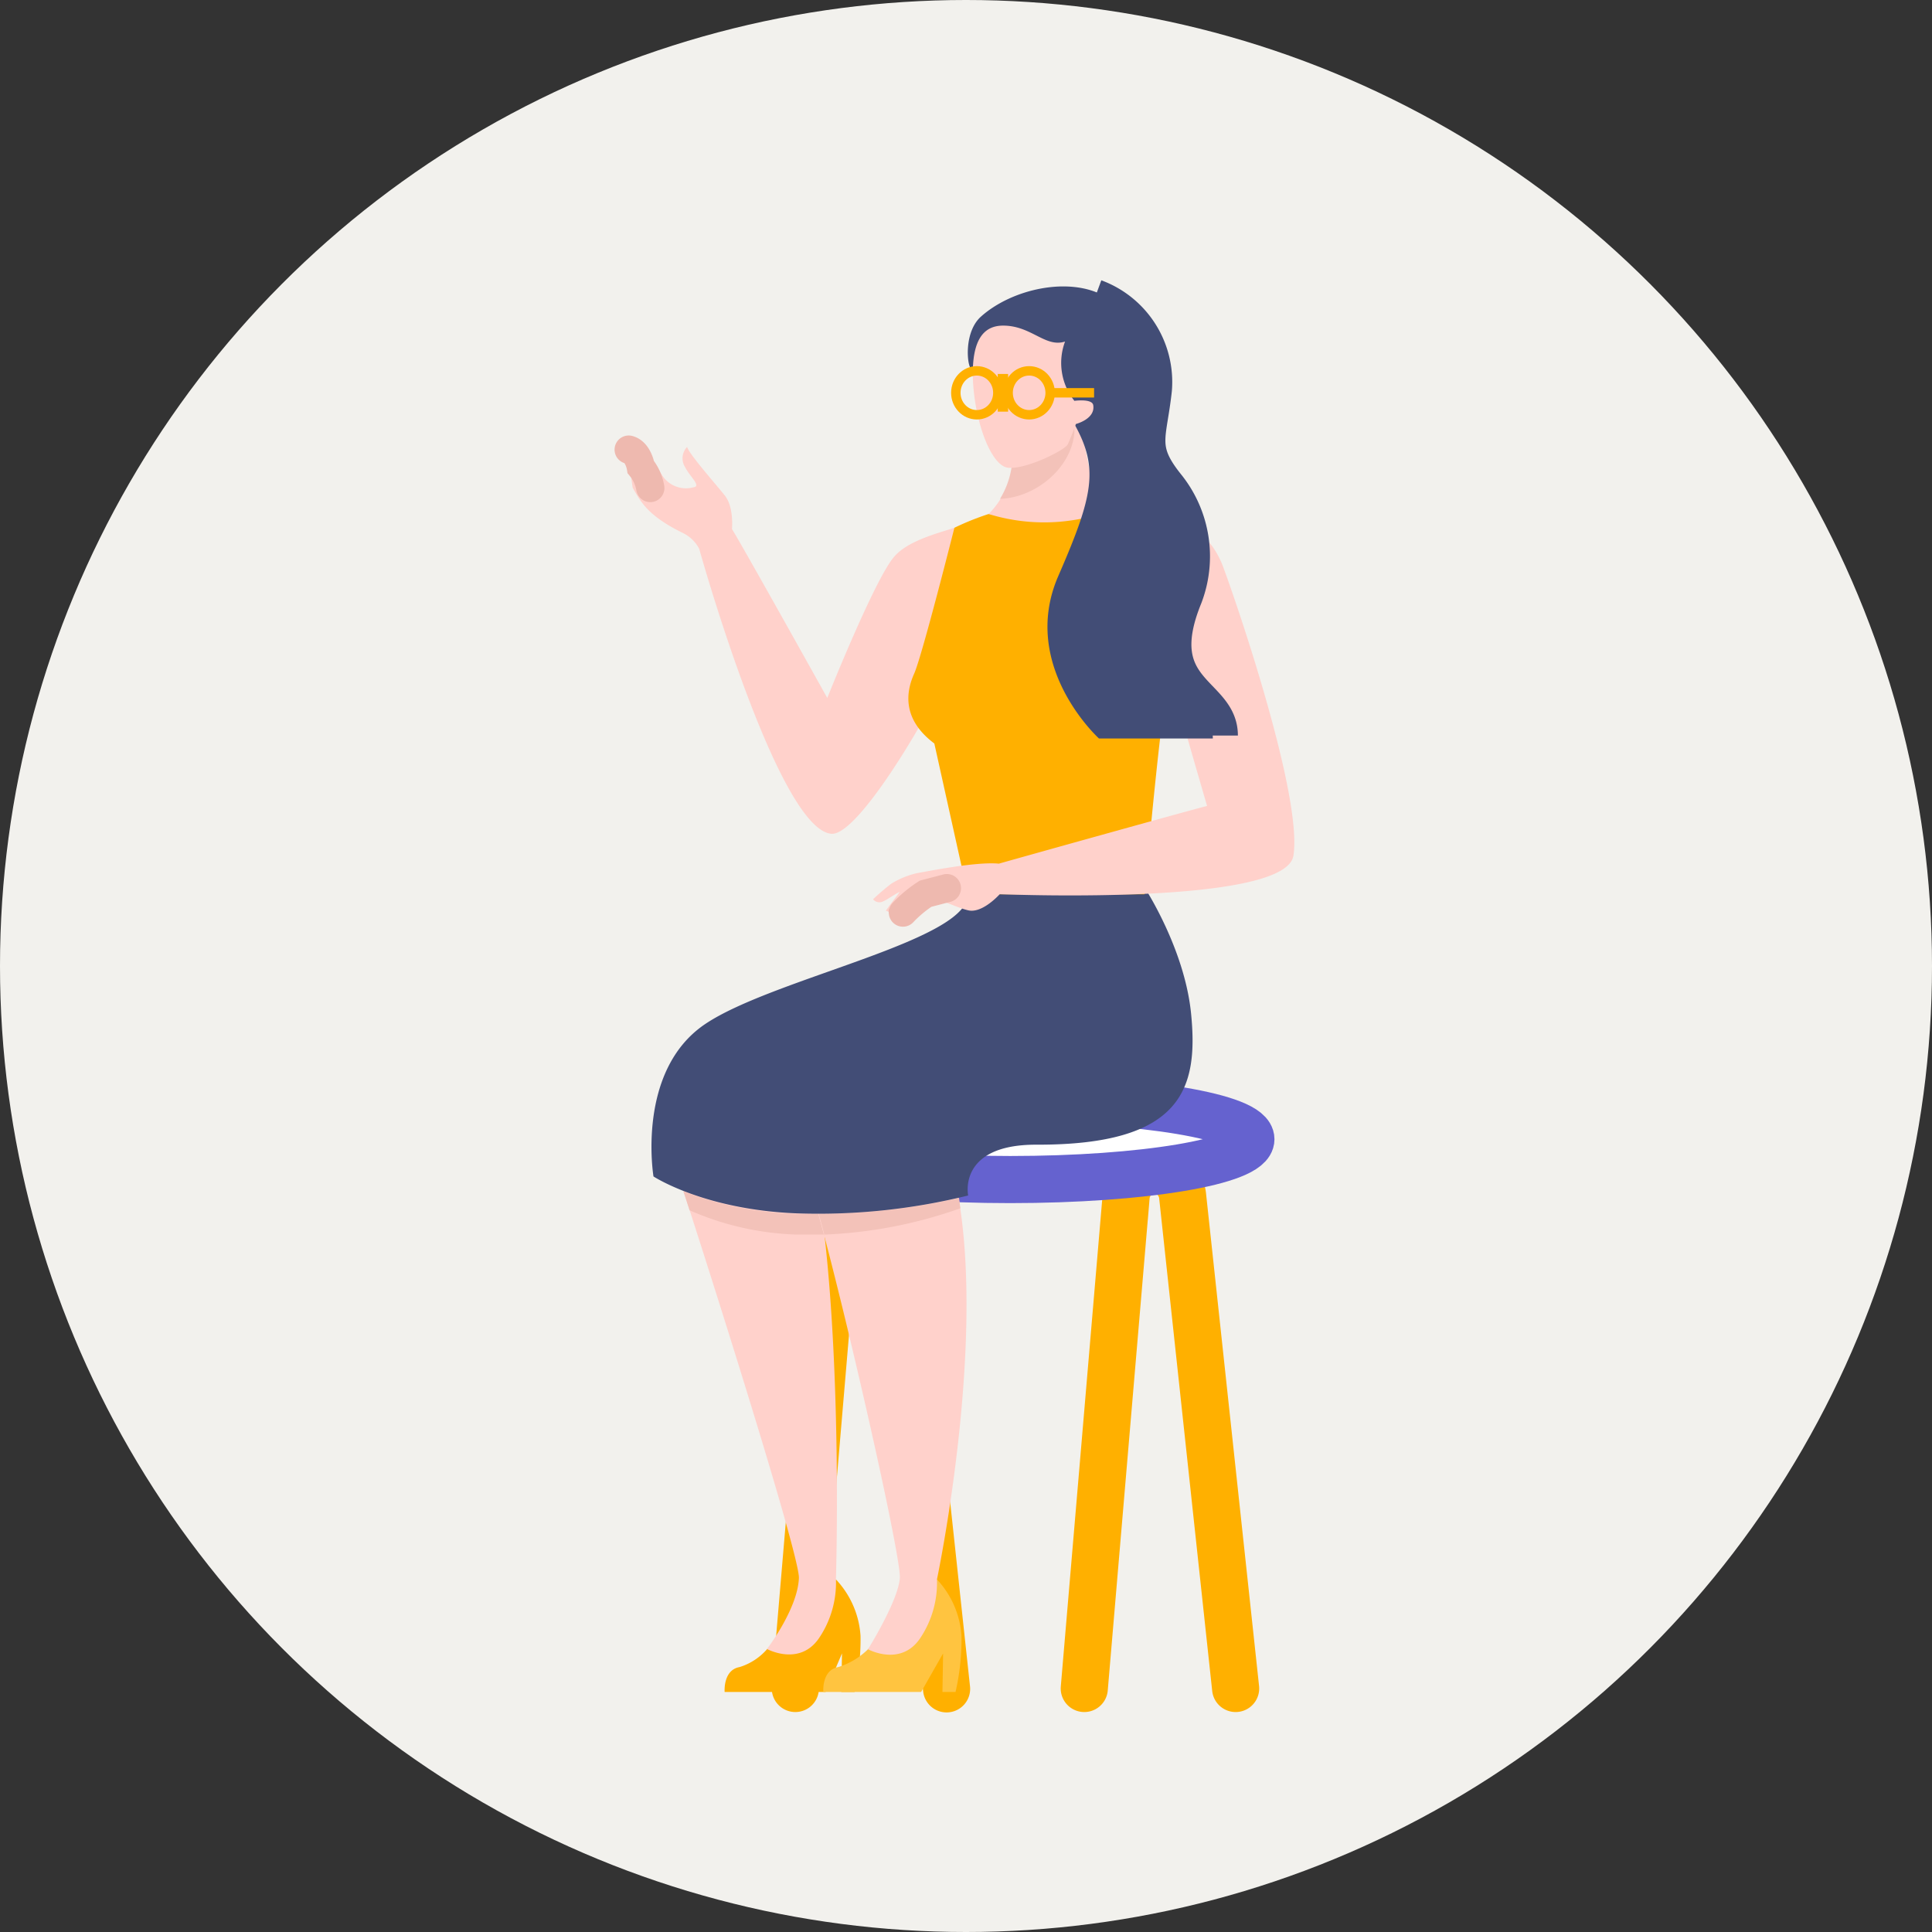 <svg xmlns="http://www.w3.org/2000/svg" viewBox="0 0 205 205"><rect x="0" y="0" width="205" height="205" fill="#333333" stroke="none"/><defs><style>.cls-1{fill:#f2f1ed;}.cls-13,.cls-14,.cls-15,.cls-2,.cls-5,.cls-7,.cls-8{fill:none;stroke-miterlimit:10;}.cls-14,.cls-15,.cls-2{stroke:#ffb000;}.cls-2,.cls-7,.cls-8{stroke-linecap:round;}.cls-2,.cls-5{stroke-width:5px;}.cls-3{fill:#dbdaff;}.cls-4{fill:#fff;}.cls-5{stroke:#6562cf;}.cls-6{fill:#ffd1cb;}.cls-7,.cls-8{stroke:#eeb9af;}.cls-13,.cls-7{stroke-width:3px;}.cls-9{fill:#ffb000;}.cls-10{fill:#f3c2b9;}.cls-11{fill:#ffc440;}.cls-12{fill:#424d76;}.cls-13{stroke:#424d76;}.cls-15{stroke-width:4px;}</style></defs><g id="レイヤー_2" data-name="レイヤー 2"><g id="デザインカンプ"><circle class="cls-1" cx="102.5" cy="102.5" r="102.5"/><g id="Layer_2" data-name="Layer 2"><g id="Слой_1" data-name="Слой 1"><g id="_4" data-name=" 4"><g id="CHAIR"><path class="cls-2" d="M115.05,179.16l4.44-52.2a3.1,3.1,0,0,1,3-2.84h0a3.1,3.1,0,0,1,3,2.84l5.62,52.2"/><path class="cls-2" d="M84.39,179.16,88.82,127a3.1,3.1,0,0,1,3-2.84h0a3.1,3.1,0,0,1,3,2.84l5.62,52.2"/><path class="cls-3" d="M132.73,120.88c0,2.36-11.43,4.28-25.54,4.28s-25.54-1.92-25.54-4.28c0-.4.34-.8,1-1.17,3-1.79,12.89-3.11,24.58-3.11s21.54,1.31,24.58,3.11C132.4,120.08,132.73,120.48,132.73,120.88Z"/><path class="cls-4" d="M131.77,119.71c-2.7,2.09-12.68,3.64-24.58,3.64s-21.88-1.55-24.58-3.64c3-1.79,12.89-3.11,24.58-3.11S128.73,117.91,131.77,119.71Z"/><ellipse class="cls-5" cx="107.19" cy="120.88" rx="25.54" ry="4.28"/></g><g id="WOMAN"><g id="LEFT_HAND" data-name="LEFT HAND"><path class="cls-6" d="M101.27,56s-.59,14.8-1.81,17.52S91,88.76,88.19,88.47c-5.38-.56-13.08-26.94-14-30.24h0a3.87,3.87,0,0,0-1.74-1.68c-3.84-1.88-4.52-3.43-5.32-4.8l-.58-4.06c1.76-1.08,3.18,1.94,3.65,2.65A3,3,0,0,0,73.6,51.7c.84-.11-.42-1.16-.9-2.12a1.75,1.75,0,0,1,.21-2.16c.17.72,3.08,4,4,5.16s.78,3.21.76,3.56h0C78.83,58,87.78,74.06,87.78,74.06s5.06-12.69,7.11-15C96.38,57.31,99.85,56.49,101.27,56Z"/><path class="cls-7" d="M69,51.78a4.75,4.75,0,0,0-1-2.21s-.26-1.59-1.29-1.86"/><path class="cls-8" d="M69.78,51.45a4.68,4.68,0,0,0-1.14-2.16s-.85-2.18-2-1.58"/></g><g id="LEGS"><g id="LEFT"><path class="cls-9" d="M90.68,179.53H89.27l.07-4.09-1.74,4.09H76.89s-.19-2.32,1.58-2.64A6.33,6.33,0,0,0,81.38,175l7.32-7.41a9.63,9.63,0,0,1,2.61,6A24.93,24.93,0,0,1,90.68,179.53Z"/><path class="cls-6" d="M74.67,110.42c-2.3.33-5.88,4.65-3.06,13.18S84.88,165,84.77,167.45c-.14,3.3-3.39,7.52-3.39,7.52s3.46,1.89,5.53-1.16a10.5,10.5,0,0,0,1.79-6.26s.84-26.76-2.24-43.57C85,116.28,78.81,109.83,74.67,110.42Z"/><path class="cls-10" d="M87.43,131c-.92,0-1.85,0-2.8,0a30.39,30.39,0,0,1-11.46-2.58c-.24-.73-.45-1.41-.66-2a36.85,36.85,0,0,0,12.12,2.39c.75,0,1.48,0,2.21,0h0C87,129.49,87.23,130.22,87.43,131Z"/></g><g id="RIGHT"><path class="cls-11" d="M101.39,179.53H100l.07-4.09-2.33,4.09H87.36s-.19-2.32,1.58-2.64A7.74,7.74,0,0,0,92.1,175l7.32-7.41a9.69,9.69,0,0,1,2.6,6A24.93,24.93,0,0,1,101.39,179.53Z"/><path class="cls-6" d="M86.33,110.59c-1.87,1.46-3.76,4.73-.94,13.26S95.67,165,95.48,167.45,92.1,175,92.1,175s3.46,1.89,5.53-1.16a10.58,10.58,0,0,0,1.79-6.26s5.17-24.52,2.23-40.84C100.05,117.76,91.51,106.55,86.33,110.59Z"/><path class="cls-10" d="M101.9,128.21A48.87,48.87,0,0,1,87.47,131h0c-.2-.77-.4-1.5-.59-2.2a67.84,67.84,0,0,0,14.88-1.69Q101.83,127.66,101.9,128.21Z"/></g></g><path id="SKIRT" class="cls-12" d="M69.34,124.83s-1.87-11.2,5.47-16.16,28.79-9,27.85-14.06l18.78-.45s4.25,6.48,4.94,13.36c.8,8-.92,14-16.46,13.94-8.34,0-7.19,5.39-7.19,5.39a66.27,66.27,0,0,1-18.1,1.9C74.73,128.38,69.34,124.83,69.34,124.83Z"/><path id="TORSO" class="cls-9" d="M104.9,54.54A28.65,28.65,0,0,0,101.27,56S97.83,69.64,97,71.48s-1.37,4.78,2.14,7.41l3.55,16h18.76s1.45-16.66,2.44-22.49-.25-16.95-.25-16.95l-7-.86Z"/><g id="RIGHT_HAND" data-name="RIGHT HAND"><path class="cls-6" d="M137.24,90.8c-.83,5.2-29.32,4.15-31.16,4.08-.44.48-2,2-3.31,1.72-1.56-.36-2.89-1.33-3.85-.86s-2.06,1.46-2.7,1.41A6.77,6.77,0,0,1,94,96.63c.46-.68,1-1.34,1.47-2-.56.27-1.33.83-1.74,1a.86.86,0,0,1-1.09-.21,24.1,24.1,0,0,1,1.94-1.66,9.07,9.07,0,0,1,2.75-1.12c.9-.14,6.21-1.24,8.66-1v0c1.07-.31,20.71-5.8,22.09-6.12,0,0-4.87-16.74-5.53-19.5s-.88-10.94,1.12-10.74c1.3.13,4.26.42,6,4.57C130.86,62.92,138.27,84.39,137.24,90.8Z"/><path class="cls-8" d="M94.79,96.69a16.29,16.29,0,0,1,2.68-2.48l2.27-.6"/><path class="cls-7" d="M95.81,96.83a13.25,13.25,0,0,1,2.4-2l2.26-.59"/></g><g id="HEAD"><g id="NECK"><path class="cls-6" d="M107.28,46.46a8.77,8.77,0,0,1-2.38,8.08,20,20,0,0,0,11.79,0s-2-8-1.94-10.39Z"/><path class="cls-10" d="M114,45.93c-.35,3.84-4.22,6.89-7.89,7a8.89,8.89,0,0,0,1.13-6.5l6.64-2.08A10,10,0,0,1,114,45.93Z"/></g><g id="HAIR"><path class="cls-12" d="M103,39.09c-.42-.53-.68-3.89,1.07-5.48,3.34-3,9.5-4.31,13.2-2.14s5,4.85,4.41,10.19c-.55,5.11-1.73,6.15,1.3,9.93a12.34,12.34,0,0,1,1.92,12.21c-4,9.81,3.79,9.61,3.79,14.56H116.61s-8.46-7.67-4.33-17.21C116,52.61,116.63,49.69,114,45,112.59,42.58,103,39.09,103,39.09Z"/><path class="cls-13" d="M116.34,31.15a10,10,0,0,1,6.51,10.2c-.55,5.11-1.73,6.14,1.3,9.92a12.38,12.38,0,0,1,1.91,12.22c-4,9.81,3.79,9.6,3.79,14.56"/></g><path id="HEAD-2" class="cls-6" d="M114,42.53s1.89-.26,2,.46c.25,1.47-1.84,2-1.84,2s-.38,1.07-.85,2.14c-.28.63-4.46,2.71-6.35,2.5s-3.71-5.36-3.74-10c0-3.34,1-5.08,3.22-5.08,3,0,4.48,2.37,6.57,1.69A6.48,6.48,0,0,0,114,42.53Z"/><g id="GLASSES"><ellipse class="cls-14" cx="103.65" cy="41.68" rx="2.23" ry="2.33"/><ellipse class="cls-14" cx="109.2" cy="41.68" rx="2.23" ry="2.33"/><line class="cls-15" x1="105.87" y1="41.68" x2="106.97" y2="41.68"/><line class="cls-14" x1="111.43" y1="41.68" x2="116.09" y2="41.68"/></g></g></g></g></g></g></g></g></svg>